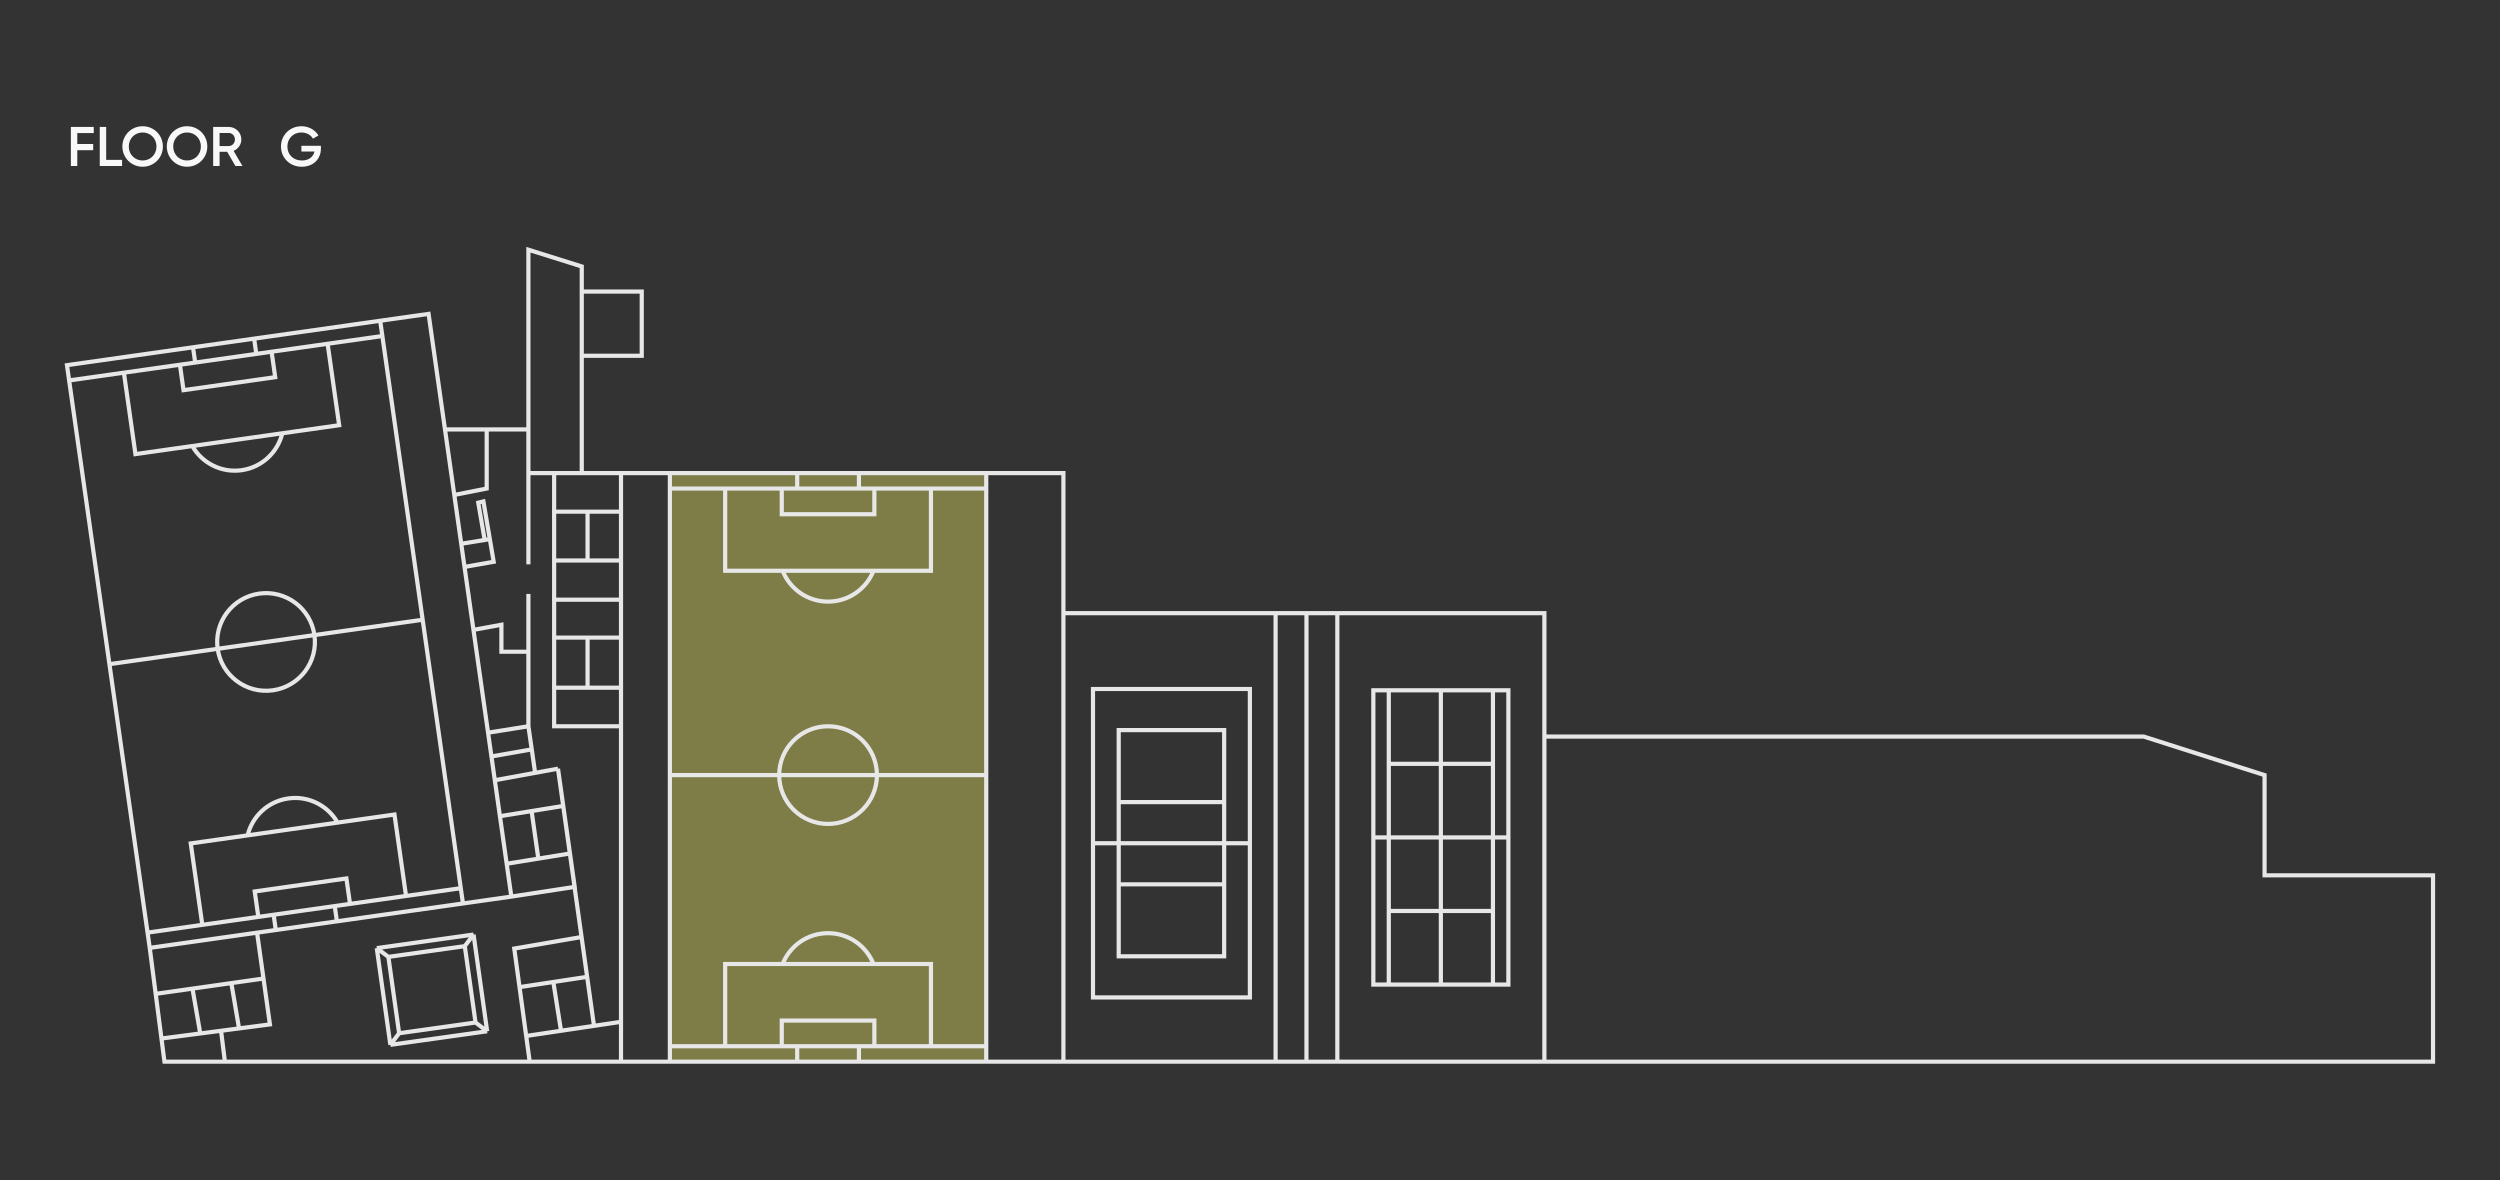 <svg width="896" height="423" viewBox="0 0 896 423" fill="none" xmlns="http://www.w3.org/2000/svg">
<rect x="0" y="0" width="896" height="423" fill="#333333" stroke="none"/>
<path d="M33.6 47.7H27.7V51.62H33.4V53.82H27.7V59.5H25.4V45.5H33.6V47.7ZM38.052 57.3H43.752V59.5H35.752V45.5H38.052V57.3ZM51.12 59.76C47.08 59.76 43.86 56.56 43.86 52.5C43.86 48.44 47.08 45.24 51.12 45.24C55.18 45.24 58.38 48.44 58.38 52.5C58.38 56.56 55.18 59.76 51.12 59.76ZM51.12 57.52C53.92 57.52 56.08 55.38 56.08 52.5C56.08 49.62 53.92 47.48 51.12 47.48C48.32 47.48 46.16 49.62 46.16 52.5C46.16 55.38 48.32 57.52 51.12 57.52ZM67.038 59.76C62.998 59.76 59.778 56.56 59.778 52.5C59.778 48.44 62.998 45.24 67.038 45.24C71.098 45.24 74.298 48.44 74.298 52.5C74.298 56.56 71.098 59.76 67.038 59.76ZM67.038 57.52C69.838 57.52 71.998 55.38 71.998 52.5C71.998 49.62 69.838 47.48 67.038 47.48C64.238 47.48 62.078 49.62 62.078 52.5C62.078 55.38 64.238 57.52 67.038 57.52ZM84.376 59.5L81.416 54.4H78.696V59.5H76.396V45.5H81.996C84.496 45.5 86.496 47.5 86.496 50C86.496 51.8 85.356 53.4 83.716 54.06L86.896 59.5H84.376ZM78.696 47.66V52.34H81.996C83.216 52.34 84.196 51.3 84.196 50C84.196 48.68 83.216 47.66 81.996 47.66H78.696Z" fill="#F8F8F8"/>
<path d="M115.02 52.26V53.22C115.02 57.04 112.26 59.76 108.16 59.76C103.8 59.76 100.7 56.52 100.7 52.5C100.7 48.48 103.84 45.24 108.04 45.24C110.7 45.24 112.96 46.58 114.14 48.56L112.16 49.7C111.44 48.4 109.88 47.48 108.04 47.48C105.08 47.48 103 49.66 103 52.52C103 55.34 105.04 57.52 108.18 57.52C110.72 57.52 112.28 56.2 112.7 54.32H108.02V52.26H115.02Z" fill="#F8F8F8"/>
<path d="M353.469 169.564V175.09V277.795V374.973V380.5H307.838H296.776H285.714H240.083V374.973V277.795V175.09V169.564H285.714H296.776H307.838H353.469Z" fill="#EFE865" fill-opacity="0.4"/>
<path d="M189.382 153.905V169.564M189.382 153.905H174.432M189.382 153.905V123.5V89.5L208.5 95.5V104.5M189.382 169.564H198.601M189.382 169.564V202.264M381.124 219.765V169.564H375.593H370.062H364.531H359H353.469M381.124 219.765V380.5M381.124 219.765H457.175M553.506 263.978V219.765H479.299M553.506 263.978H768.294L811.62 277.795V313.719H872V380.5H553.506M553.506 263.978V380.5M468.237 219.765V380.5M468.237 219.765H457.175M468.237 219.765H479.299M353.469 169.564V175.091M353.469 169.564H296.776M240.083 169.564V175.091M240.083 169.564H296.776M240.083 169.564H222.568M240.083 277.795H353.469M240.083 277.795V175.091M240.083 277.795V374.973M353.469 277.795V175.091M353.469 277.795V374.973M353.469 175.091H240.083M240.083 380.5V374.973M240.083 380.5H285.714M240.083 380.5H222.568M353.469 380.5V374.973M353.469 380.5H307.838M353.469 380.5H359H364.531H370.062H375.593H381.124M296.776 169.564H285.714V175.091M296.776 169.564H307.838V175.091M240.083 374.973H259.902M353.469 374.973H333.649M285.714 380.5V374.973M285.714 380.5H296.776H307.838M285.714 374.973H307.838M285.714 374.973H280.183M307.838 374.973V380.5M307.838 374.973H313.369M280.183 374.973V365.762H313.369V374.973M280.183 374.973H259.902M313.369 374.973H333.649M259.902 374.973V345.497H333.649V374.973M285.714 175.091H307.838M285.714 175.091H280.183M307.838 175.091H313.369M280.183 175.091V184.302H313.369V175.091M280.183 175.091H259.902V204.566H280.488M313.369 175.091H333.649V204.566H313.064M313.064 204.566H296.776H280.488M313.064 204.566C310.494 211.041 304.17 215.62 296.776 215.62C289.381 215.62 283.057 211.041 280.488 204.566M222.568 169.564V183.381M222.568 169.564H208.5M222.568 380.5H189.843M222.568 380.5V366.223M553.506 380.5H479.299M468.237 380.5H457.175M468.237 380.5H479.299M381.124 380.5H457.175M136.261 114.959L137.038 120.431M136.261 114.959L80.13 122.919M136.261 114.959L153.602 112.5L159.483 153.905M151.481 222.117L39.22 238.037M151.481 222.117L137.038 120.431M151.481 222.117L165.147 318.331M39.22 238.037L24.777 136.352M39.22 238.037L52.886 334.251M24.777 136.352L24 130.88L80.13 122.919M24.777 136.352L137.038 120.431M165.924 323.803L165.147 318.331M165.924 323.803L120.746 330.21M165.924 323.803L183.265 321.343M53.663 339.723L52.886 334.251M53.663 339.723L92.129 334.268M53.663 339.723L55.796 356.197M80.13 122.919L91.082 121.366L91.86 126.838M80.13 122.919L69.178 124.473L69.955 129.945M165.147 318.331L145.524 321.113M52.886 334.251L72.509 331.468M120.746 330.21L119.969 324.738M120.746 330.21L109.794 331.763L98.841 333.316M119.969 324.738L98.064 327.844M119.969 324.738L125.445 323.961M98.064 327.844L98.841 333.316M98.064 327.844L92.588 328.621M98.841 333.316L92.129 334.268M125.445 323.961L124.15 314.841L91.293 319.501L92.588 328.621M125.445 323.961L145.524 321.113M92.588 328.621L72.509 331.468M145.524 321.113L141.379 291.93L68.364 302.285L72.509 331.468M91.86 126.838L69.955 129.945M91.86 126.838L97.336 126.062M69.955 129.945L64.479 130.721M97.336 126.062L98.631 135.181L65.775 139.841L64.479 130.721M97.336 126.062L117.415 123.214L121.56 152.397L101.179 155.288M64.479 130.721L44.4 133.569L48.545 162.752L68.926 159.862M68.926 159.862L85.053 157.575L101.179 155.288M68.926 159.862C72.381 165.911 79.286 169.557 86.607 168.518C93.928 167.48 99.546 162.059 101.179 155.288M183.265 321.343L205.975 317.864L204.282 305.889M183.265 321.343L181.593 309.574M159.483 153.905H174.432M159.483 153.905L162.819 177.393M92.129 334.268L94.433 350.706M80.606 380.5H58.943L57.929 372.671L57.869 372.21M80.606 380.5L79.223 369.427L85.676 368.586M80.606 380.5H189.843M94.433 350.706L96.738 367.144L85.676 368.586M94.433 350.706L82.91 352.343M55.796 356.197L57.869 372.21M55.796 356.197L68.981 354.323M198.601 169.564V183.381M198.601 169.564H208.5M222.568 260.294H198.601V246.477M222.568 260.294V366.223M222.568 260.294V246.477M174.432 153.905V175.091L162.819 177.393M162.819 177.393L165.305 194.895M189.382 212.856V233.582M189.382 260.294L174.921 262.597M189.382 260.294L190.577 268.584M189.382 260.294V233.582M191.789 276.992L190.577 268.584M177.341 279.637L199.983 275.492M177.341 279.637L179.173 292.533M177.341 279.637L176.131 271.117M199.983 275.492L208.431 335.826M199.983 275.492L201.872 288.849M174.921 262.597L176.131 271.117M174.921 262.597L169.688 225.752M189.843 380.5L186.198 353.788M222.568 366.223L201.067 369.428M208.431 335.826L184.312 339.971L186.198 353.788M208.431 335.826L210.43 350.103M222.568 214.929H198.601M222.568 214.929V200.882M222.568 214.929V228.515M198.601 214.929V200.882M198.601 214.929V228.515M198.601 183.381V200.882M198.601 183.381H210.584M222.568 183.381V200.882M222.568 183.381H210.584M198.601 200.882H210.584M222.568 200.882H210.584M198.601 228.515V246.477M198.601 228.515H210.584M222.568 228.515V246.477M222.568 228.515H210.584M198.601 246.477H210.584M222.568 246.477H210.584M57.869 372.21L71.773 370.398M181.593 309.574L179.173 292.533M181.593 309.574L192.938 307.732M204.282 305.889L201.872 288.849M204.282 305.889L192.938 307.732M179.173 292.533L190.522 290.691M201.872 288.849L190.522 290.691M190.522 290.691L192.938 307.732M210.584 246.477V228.515M176.131 271.117L190.577 268.584M457.175 219.765V380.5M479.299 219.765V380.5M540.601 300.132H492.205M540.601 300.132V273.765V247.398H535.07M540.601 300.132V326.499V352.866H535.07M492.205 300.132V273.765V247.398H497.736M492.205 300.132V326.499V352.866H497.736M516.403 247.398V352.866M516.403 247.398H497.736M516.403 247.398H535.07M516.403 352.866H497.736M516.403 352.866H535.07M497.736 352.866V326.499M497.736 247.398V273.765M535.07 247.398V273.765M535.07 352.866V326.499M535.07 326.499H497.736M535.07 326.499V273.765M497.736 326.499V273.765M497.736 273.765H535.07M391.725 302.205V357.472H447.957V302.205M391.725 302.205V246.938H447.957V302.205M391.725 302.205H447.957M400.943 316.943V342.734H438.738V316.943M400.943 316.943H438.738M400.943 316.943V287.467M438.738 316.943V287.467M400.943 287.467V261.676H438.738V287.467M400.943 287.467H438.738M135.031 339.813L169.72 334.942M135.031 339.813L139.907 374.475M135.031 339.813L139.196 342.949M169.72 334.942L174.595 369.604M169.72 334.942L166.582 339.103M174.595 369.604L139.907 374.475M174.595 369.604L170.431 366.468M139.907 374.475L143.045 370.314M139.196 342.949L166.582 339.103M139.196 342.949L143.045 370.314M166.582 339.103L170.431 366.468M170.431 366.468L143.045 370.314M166.482 203.185L176.937 201.342L175.555 193.225M166.482 203.185L165.305 194.895M166.482 203.185L169.688 225.752M165.305 194.895L173.711 193.525L171.406 180.157L173.25 179.696L175.555 193.225M165.305 194.895L175.555 193.225M169.688 225.752L179.703 223.91V233.582H189.382M82.91 352.343L85.676 368.586M82.91 352.343L68.981 354.323M85.676 368.586L71.773 370.398M186.198 353.788L188.586 371.289L201.067 369.428M186.198 353.788L198.314 351.945M210.43 350.103L212.889 367.666L201.067 369.428M210.43 350.103L198.314 351.945M198.314 351.945L201.067 369.428M68.981 354.323L71.773 370.398M210.584 183.381V200.882M208.5 169.564V127.5M208.5 104.5V123.5V127.5M208.5 104.5H230V127.5H208.5M314.291 277.795C314.291 287.461 306.449 295.297 296.776 295.297C287.103 295.297 279.261 287.461 279.261 277.795C279.261 268.13 287.103 260.294 296.776 260.294C306.449 260.294 314.291 268.13 314.291 277.795ZM296.776 345.497H313.064C310.494 339.023 304.17 334.444 296.776 334.444C289.381 334.444 283.057 339.023 280.488 345.497H296.776ZM78.01 232.536C79.369 242.106 88.235 248.763 97.812 247.405C107.389 246.046 114.051 237.188 112.692 227.618C111.332 218.048 102.467 211.391 92.889 212.749C83.312 214.108 76.65 222.967 78.01 232.536ZM104.871 297.108L88.745 299.395C90.378 292.623 95.996 287.202 103.317 286.164C110.638 285.126 117.543 288.771 120.998 294.821L104.871 297.108Z" stroke="#E7E7E7" stroke-width="1.5"/>
</svg>
